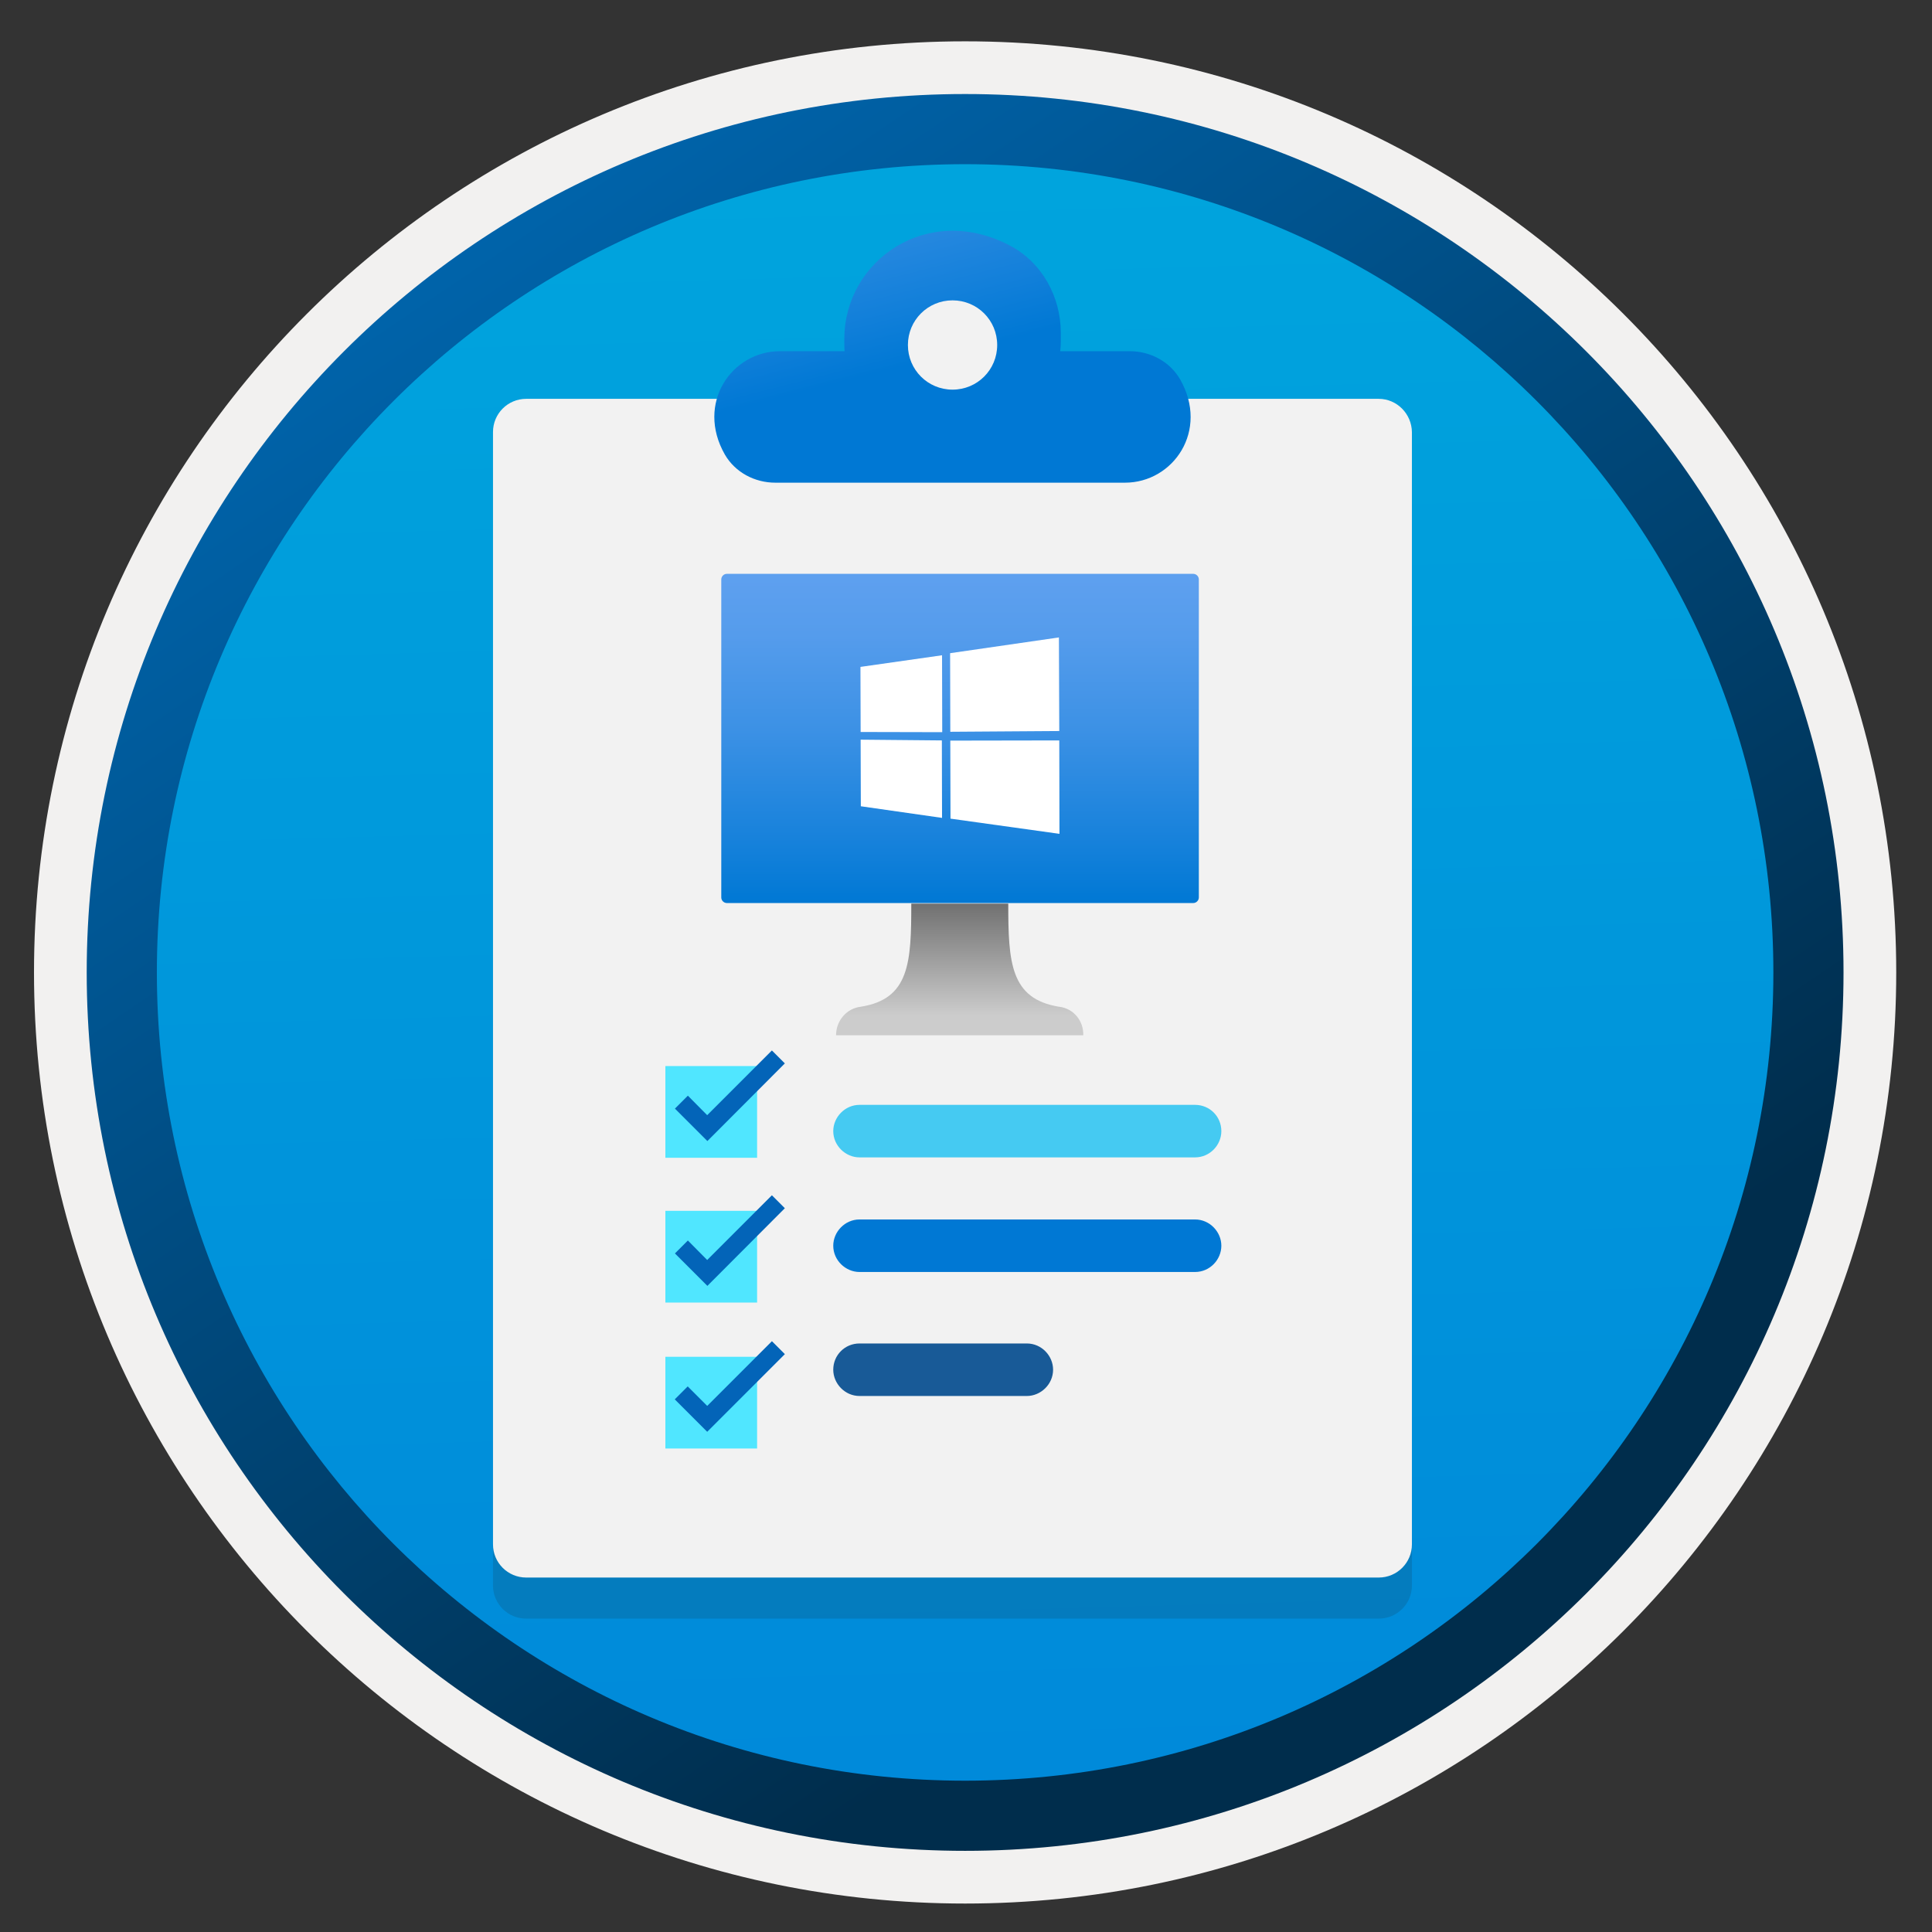 <svg width="103" height="103" viewBox="0 0 103 103" fill="none" xmlns="http://www.w3.org/2000/svg">
<rect x="0" y="0" width="103" height="103" fill="#333333" stroke="none"/>
<path d="M51.454 98.653C25.604 98.653 4.644 77.703 4.644 51.843C4.644 25.983 25.604 5.033 51.454 5.033C77.304 5.033 98.263 25.993 98.263 51.843C98.263 77.693 77.304 98.653 51.454 98.653Z" fill="url(#paint0_linear)"/>
<path fill-rule="evenodd" clip-rule="evenodd" d="M97.353 51.843C97.353 77.193 76.803 97.743 51.453 97.743C26.104 97.743 5.553 77.193 5.553 51.843C5.553 26.493 26.104 5.943 51.453 5.943C76.803 5.943 97.353 26.493 97.353 51.843ZM51.453 2.203C78.874 2.203 101.093 24.423 101.093 51.843C101.093 79.263 78.864 101.483 51.453 101.483C24.034 101.483 1.813 79.253 1.813 51.843C1.813 24.423 24.034 2.203 51.453 2.203Z" fill="#F2F1F0"/>
<path fill-rule="evenodd" clip-rule="evenodd" d="M94.543 51.843C94.543 75.643 75.253 94.933 51.453 94.933C27.653 94.933 8.363 75.643 8.363 51.843C8.363 28.043 27.653 8.753 51.453 8.753C75.253 8.753 94.543 28.043 94.543 51.843ZM51.453 5.013C77.313 5.013 98.283 25.983 98.283 51.843C98.283 77.703 77.313 98.673 51.453 98.673C25.593 98.673 4.623 77.703 4.623 51.843C4.623 25.983 25.583 5.013 51.453 5.013Z" fill="url(#paint1_linear)"/>
<path opacity="0.15" d="M73.503 23.453H28.053C27.073 23.453 26.283 24.243 26.283 25.223V84.523C26.283 85.503 27.073 86.293 28.053 86.293H73.503C74.483 86.293 75.273 85.503 75.273 84.523V25.223C75.263 24.253 74.473 23.453 73.503 23.453Z" fill="#1F1D20"/>
<path d="M73.503 21.263H28.053C27.073 21.263 26.283 22.053 26.283 23.033V82.333C26.283 83.313 27.073 84.103 28.053 84.103H73.503C74.483 84.103 75.273 83.313 75.273 82.333V23.043C75.263 22.063 74.473 21.263 73.503 21.263Z" fill="#F2F2F2"/>
<path fill-rule="evenodd" clip-rule="evenodd" d="M53.844 13.093C55.554 13.993 56.554 15.823 56.554 17.743V18.213C56.554 18.383 56.544 18.553 56.524 18.723H60.224C61.324 18.723 62.364 19.273 62.914 20.223C64.474 22.953 62.554 25.733 59.974 25.733H41.334C40.234 25.733 39.194 25.183 38.644 24.233C37.084 21.503 39.004 18.723 41.584 18.723H45.024C45.014 18.563 45.014 18.383 45.014 18.213V18.063C45.014 13.903 49.434 10.773 53.844 13.093Z" fill="url(#paint2_linear)"/>
<path d="M50.783 20.773C52.103 20.773 53.163 19.713 53.163 18.393C53.163 17.073 52.103 16.013 50.783 16.013C49.463 16.013 48.403 17.073 48.403 18.393C48.403 19.713 49.463 20.773 50.783 20.773Z" fill="#F2F2F2"/>
<path d="M63.613 30.593H38.753C38.583 30.593 38.453 30.733 38.453 30.893V47.843C38.453 48.013 38.593 48.143 38.753 48.143H63.613C63.783 48.143 63.913 48.003 63.913 47.843V30.893C63.913 30.733 63.783 30.593 63.613 30.593Z" fill="url(#paint3_linear)"/>
<path d="M56.463 53.673C53.863 53.253 53.753 51.303 53.753 48.173H48.583C48.583 51.313 48.493 53.263 45.883 53.673C45.133 53.763 44.573 54.413 44.573 55.193H57.753C57.773 54.403 57.213 53.753 56.463 53.673Z" fill="url(#paint4_linear)"/>
<path d="M45.873 35.554L45.883 39.024L50.233 39.034L50.223 34.934L45.873 35.554Z" fill="white"/>
<path d="M45.883 39.434L45.893 42.984L50.223 43.604L50.213 39.474L45.883 39.434Z" fill="white"/>
<path d="M50.663 39.484L50.673 43.644L56.483 44.454L56.473 39.474L50.663 39.484Z" fill="white"/>
<path d="M50.653 34.823L50.663 39.013L56.473 38.973L56.453 33.983L50.653 34.823Z" fill="white"/>
<path d="M40.363 56.834H35.473V61.724H40.363V56.834Z" fill="#50E6FF"/>
<path d="M41.842 56.693L41.152 56.003L37.702 59.453L36.672 58.413L35.982 59.103L37.712 60.833L41.842 56.693Z" fill="#0364B8"/>
<path d="M40.363 64.553H35.473V69.443H40.363V64.553Z" fill="#50E6FF"/>
<path d="M41.842 64.414L41.152 63.724L37.702 67.174L36.672 66.134L35.982 66.824L37.712 68.554L41.842 64.414Z" fill="#0364B8"/>
<path d="M40.363 72.334H35.473V77.224H40.363V72.334Z" fill="#50E6FF"/>
<path d="M41.843 72.193L41.153 71.503L37.703 74.953L36.663 73.913L35.973 74.603L37.703 76.333L41.843 72.193Z" fill="#0364B8"/>
<path d="M63.713 58.903H45.823C45.043 58.903 44.423 59.563 44.423 60.303C44.423 61.083 45.083 61.703 45.823 61.703H63.713C64.503 61.703 65.113 61.043 65.113 60.303C65.113 59.523 64.493 58.903 63.713 58.903Z" fill="#45CAF2"/>
<path d="M63.713 65.013H45.823C45.043 65.013 44.423 65.673 44.423 66.413C44.423 67.193 45.083 67.813 45.823 67.813H63.713C64.503 67.813 65.113 67.153 65.113 66.413C65.113 65.673 64.493 65.013 63.713 65.013Z" fill="#0078D4"/>
<path fill-rule="evenodd" clip-rule="evenodd" d="M45.823 71.624H54.743C55.533 71.624 56.143 72.284 56.143 73.023C56.143 73.803 55.483 74.424 54.743 74.424H45.823C45.043 74.424 44.423 73.763 44.423 73.023C44.423 72.243 45.043 71.624 45.823 71.624Z" fill="#185A97"/>
<defs>
<linearGradient id="paint0_linear" x1="49.684" y1="-12.947" x2="53.666" y2="132.824" gradientUnits="userSpaceOnUse">
<stop stop-color="#00ABDE"/>
<stop offset="1" stop-color="#007ED8"/>
</linearGradient>
<linearGradient id="paint1_linear" x1="2.886" y1="-19.782" x2="98.414" y2="121.099" gradientUnits="userSpaceOnUse">
<stop stop-color="#007ED8"/>
<stop offset="0.707" stop-color="#002D4C"/>
</linearGradient>
<linearGradient id="paint2_linear" x1="45.012" y1="-0.338" x2="49.973" y2="19.079" gradientUnits="userSpaceOnUse">
<stop stop-color="#5EA0EF"/>
<stop offset="0.18" stop-color="#559CEC"/>
<stop offset="0.47" stop-color="#3C91E5"/>
<stop offset="0.84" stop-color="#1380DA"/>
<stop offset="1" stop-color="#0078D4"/>
</linearGradient>
<linearGradient id="paint3_linear" x1="51.181" y1="30.709" x2="51.181" y2="48.158" gradientUnits="userSpaceOnUse">
<stop stop-color="#5EA0EF"/>
<stop offset="0.18" stop-color="#559CEC"/>
<stop offset="0.47" stop-color="#3C91E5"/>
<stop offset="0.84" stop-color="#1380DA"/>
<stop offset="1" stop-color="#0078D4"/>
</linearGradient>
<linearGradient id="paint4_linear" x1="51.174" y1="55.187" x2="51.174" y2="48.165" gradientUnits="userSpaceOnUse">
<stop offset="0.15" stop-color="#CCCCCC"/>
<stop offset="1" stop-color="#707070"/>
</linearGradient>
</defs>
</svg>
